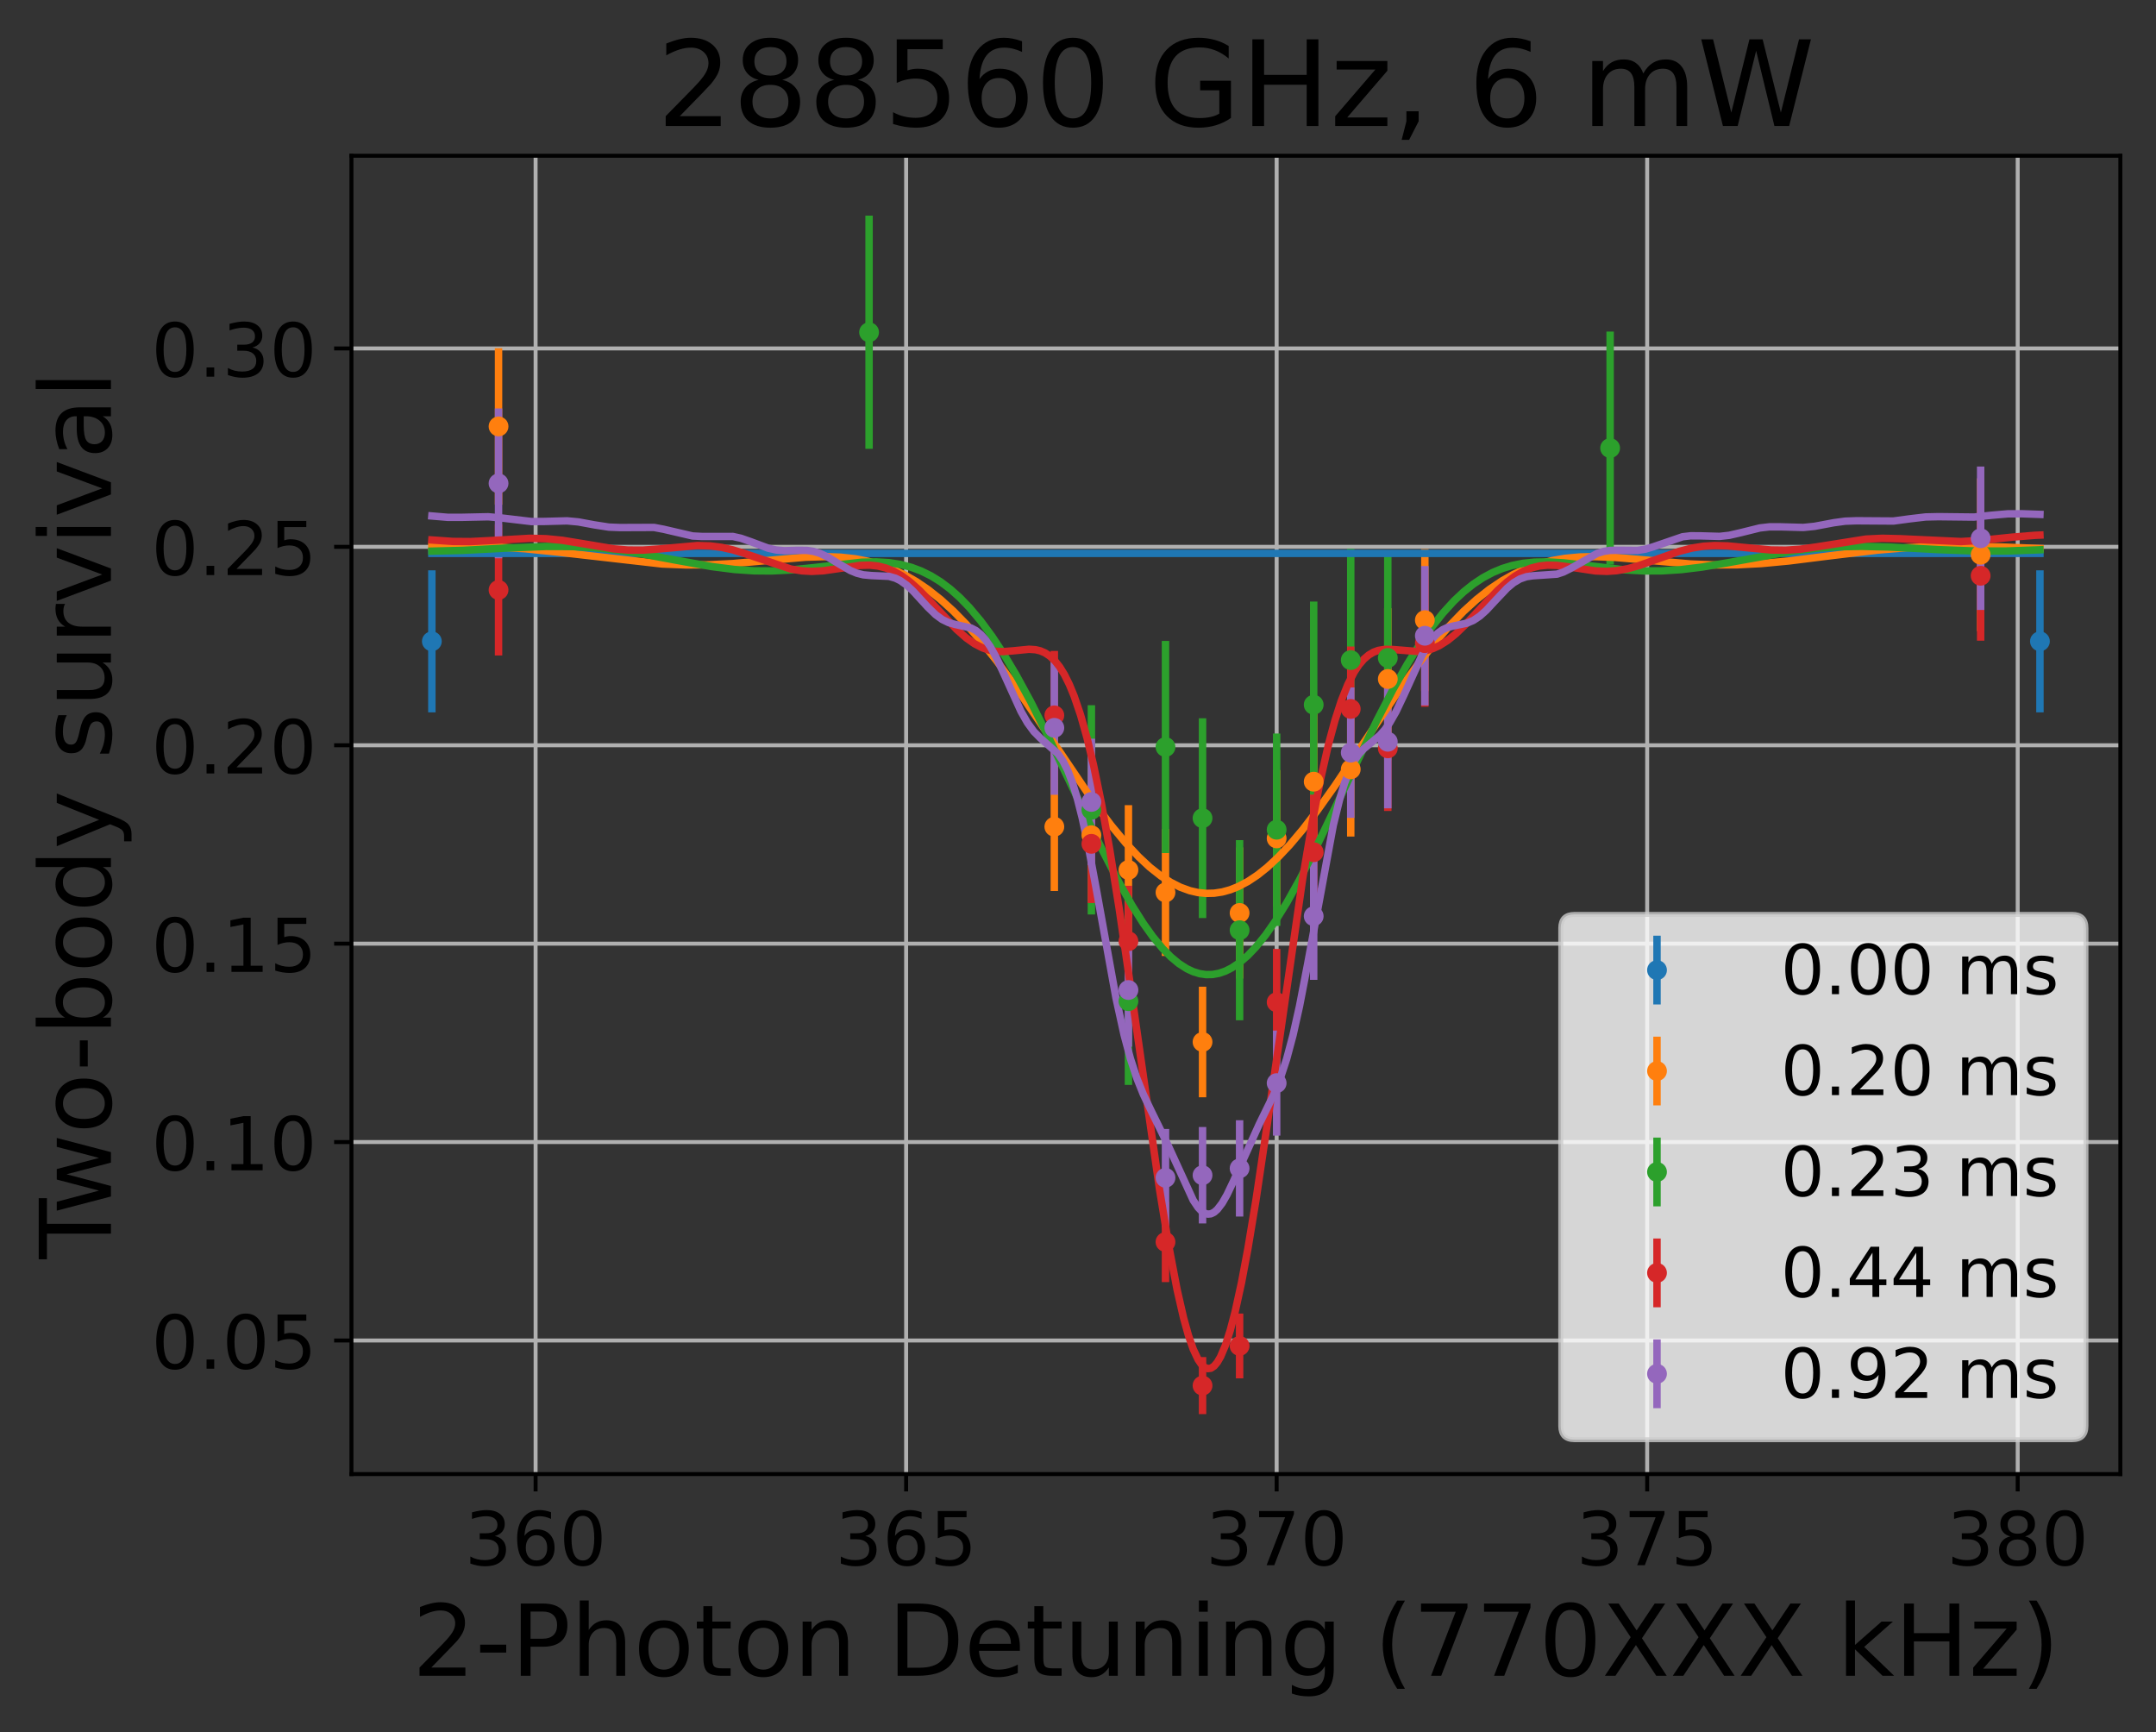 <?xml version="1.0" encoding="utf-8" standalone="no"?>
<!DOCTYPE svg PUBLIC "-//W3C//DTD SVG 1.1//EN"
  "http://www.w3.org/Graphics/SVG/1.1/DTD/svg11.dtd">
<!-- Created with matplotlib (https://matplotlib.org/) -->
<svg height="349.622pt" version="1.1" viewBox="0 0 435.275 349.622" width="435.275pt" xmlns="http://www.w3.org/2000/svg" xmlns:xlink="http://www.w3.org/1999/xlink">
 <rect x="0" y="0" width="435.275" height="349.622" fill="#333333" stroke="none"/>
 <defs>
  <style type="text/css">
*{stroke-linecap:butt;stroke-linejoin:round;}
  </style>
 </defs>
 <g id="figure_1">
  <g id="patch_1">
   <path d="M 0 349.622 
L 435.275 349.622 
L 435.275 0 
L 0 0 
z
" style="fill:none;"/>
  </g>
  <g id="axes_1">
   <g id="patch_2">
    <path d="M 70.955 297.548 
L 428.075 297.548 
L 428.075 31.436 
L 70.955 31.436 
z
" style="fill:none;"/>
   </g>
   <g id="matplotlib.axis_1">
    <g id="xtick_1">
     <g id="line2d_1">
      <path clip-path="url(#p140c2fcd43)" d="M 108.133 297.548 
L 108.133 31.436 
" style="fill:none;stroke:#b0b0b0;stroke-linecap:square;stroke-width:0.8;"/>
     </g>
     <g id="line2d_2">
      <defs>
       <path d="M 0 0 
L 0 3.5 
" id="m005f0a59be" style="stroke:#000000;stroke-width:0.8;"/>
      </defs>
      <g>
       <use style="stroke:#000000;stroke-width:0.8;" x="108.133" xlink:href="#m005f0a59be" y="297.548"/>
      </g>
     </g>
     <g id="text_1">
      <!-- 360 -->
      <defs>
       <path d="M 40.578 39.312 
Q 47.656 37.797 51.625 33 
Q 55.609 28.219 55.609 21.188 
Q 55.609 10.406 48.188 4.484 
Q 40.766 -1.422 27.094 -1.422 
Q 22.516 -1.422 17.656 -0.516 
Q 12.797 0.391 7.625 2.203 
L 7.625 11.719 
Q 11.719 9.328 16.594 8.109 
Q 21.484 6.891 26.812 6.891 
Q 36.078 6.891 40.938 10.547 
Q 45.797 14.203 45.797 21.188 
Q 45.797 27.641 41.281 31.266 
Q 36.766 34.906 28.719 34.906 
L 20.219 34.906 
L 20.219 43.016 
L 29.109 43.016 
Q 36.375 43.016 40.234 45.922 
Q 44.094 48.828 44.094 54.297 
Q 44.094 59.906 40.109 62.906 
Q 36.141 65.922 28.719 65.922 
Q 24.656 65.922 20.016 65.031 
Q 15.375 64.156 9.812 62.312 
L 9.812 71.094 
Q 15.438 72.656 20.344 73.438 
Q 25.25 74.219 29.594 74.219 
Q 40.828 74.219 47.359 69.109 
Q 53.906 64.016 53.906 55.328 
Q 53.906 49.266 50.438 45.094 
Q 46.969 40.922 40.578 39.312 
z
" id="DejaVuSans-51"/>
       <path d="M 33.016 40.375 
Q 26.375 40.375 22.484 35.828 
Q 18.609 31.297 18.609 23.391 
Q 18.609 15.531 22.484 10.953 
Q 26.375 6.391 33.016 6.391 
Q 39.656 6.391 43.531 10.953 
Q 47.406 15.531 47.406 23.391 
Q 47.406 31.297 43.531 35.828 
Q 39.656 40.375 33.016 40.375 
z
M 52.594 71.297 
L 52.594 62.312 
Q 48.875 64.062 45.094 64.984 
Q 41.312 65.922 37.594 65.922 
Q 27.828 65.922 22.672 59.328 
Q 17.531 52.734 16.797 39.406 
Q 19.672 43.656 24.016 45.922 
Q 28.375 48.188 33.594 48.188 
Q 44.578 48.188 50.953 41.516 
Q 57.328 34.859 57.328 23.391 
Q 57.328 12.156 50.688 5.359 
Q 44.047 -1.422 33.016 -1.422 
Q 20.359 -1.422 13.672 8.266 
Q 6.984 17.969 6.984 36.375 
Q 6.984 53.656 15.188 63.938 
Q 23.391 74.219 37.203 74.219 
Q 40.922 74.219 44.703 73.484 
Q 48.484 72.75 52.594 71.297 
z
" id="DejaVuSans-54"/>
       <path d="M 31.781 66.406 
Q 24.172 66.406 20.328 58.906 
Q 16.5 51.422 16.5 36.375 
Q 16.5 21.391 20.328 13.891 
Q 24.172 6.391 31.781 6.391 
Q 39.453 6.391 43.281 13.891 
Q 47.125 21.391 47.125 36.375 
Q 47.125 51.422 43.281 58.906 
Q 39.453 66.406 31.781 66.406 
z
M 31.781 74.219 
Q 44.047 74.219 50.516 64.516 
Q 56.984 54.828 56.984 36.375 
Q 56.984 17.969 50.516 8.266 
Q 44.047 -1.422 31.781 -1.422 
Q 19.531 -1.422 13.062 8.266 
Q 6.594 17.969 6.594 36.375 
Q 6.594 54.828 13.062 64.516 
Q 19.531 74.219 31.781 74.219 
z
" id="DejaVuSans-48"/>
      </defs>
      <g transform="translate(93.817 315.946)scale(0.15 -0.15)">
       <use xlink:href="#DejaVuSans-51"/>
       <use x="63.623" xlink:href="#DejaVuSans-54"/>
       <use x="127.246" xlink:href="#DejaVuSans-48"/>
      </g>
     </g>
    </g>
    <g id="xtick_2">
     <g id="line2d_3">
      <path clip-path="url(#p140c2fcd43)" d="M 182.938 297.548 
L 182.938 31.436 
" style="fill:none;stroke:#b0b0b0;stroke-linecap:square;stroke-width:0.8;"/>
     </g>
     <g id="line2d_4">
      <g>
       <use style="stroke:#000000;stroke-width:0.8;" x="182.938" xlink:href="#m005f0a59be" y="297.548"/>
      </g>
     </g>
     <g id="text_2">
      <!-- 365 -->
      <defs>
       <path d="M 10.797 72.906 
L 49.516 72.906 
L 49.516 64.594 
L 19.828 64.594 
L 19.828 46.734 
Q 21.969 47.469 24.109 47.828 
Q 26.266 48.188 28.422 48.188 
Q 40.625 48.188 47.75 41.5 
Q 54.891 34.812 54.891 23.391 
Q 54.891 11.625 47.562 5.094 
Q 40.234 -1.422 26.906 -1.422 
Q 22.312 -1.422 17.547 -0.641 
Q 12.797 0.141 7.719 1.703 
L 7.719 11.625 
Q 12.109 9.234 16.797 8.062 
Q 21.484 6.891 26.703 6.891 
Q 35.156 6.891 40.078 11.328 
Q 45.016 15.766 45.016 23.391 
Q 45.016 31 40.078 35.438 
Q 35.156 39.891 26.703 39.891 
Q 22.75 39.891 18.812 39.016 
Q 14.891 38.141 10.797 36.281 
z
" id="DejaVuSans-53"/>
      </defs>
      <g transform="translate(168.622 315.946)scale(0.15 -0.15)">
       <use xlink:href="#DejaVuSans-51"/>
       <use x="63.623" xlink:href="#DejaVuSans-54"/>
       <use x="127.246" xlink:href="#DejaVuSans-53"/>
      </g>
     </g>
    </g>
    <g id="xtick_3">
     <g id="line2d_5">
      <path clip-path="url(#p140c2fcd43)" d="M 257.743 297.548 
L 257.743 31.436 
" style="fill:none;stroke:#b0b0b0;stroke-linecap:square;stroke-width:0.8;"/>
     </g>
     <g id="line2d_6">
      <g>
       <use style="stroke:#000000;stroke-width:0.8;" x="257.743" xlink:href="#m005f0a59be" y="297.548"/>
      </g>
     </g>
     <g id="text_3">
      <!-- 370 -->
      <defs>
       <path d="M 8.203 72.906 
L 55.078 72.906 
L 55.078 68.703 
L 28.609 0 
L 18.312 0 
L 43.219 64.594 
L 8.203 64.594 
z
" id="DejaVuSans-55"/>
      </defs>
      <g transform="translate(243.428 315.946)scale(0.15 -0.15)">
       <use xlink:href="#DejaVuSans-51"/>
       <use x="63.623" xlink:href="#DejaVuSans-55"/>
       <use x="127.246" xlink:href="#DejaVuSans-48"/>
      </g>
     </g>
    </g>
    <g id="xtick_4">
     <g id="line2d_7">
      <path clip-path="url(#p140c2fcd43)" d="M 332.548 297.548 
L 332.548 31.436 
" style="fill:none;stroke:#b0b0b0;stroke-linecap:square;stroke-width:0.8;"/>
     </g>
     <g id="line2d_8">
      <g>
       <use style="stroke:#000000;stroke-width:0.8;" x="332.548" xlink:href="#m005f0a59be" y="297.548"/>
      </g>
     </g>
     <g id="text_4">
      <!-- 375 -->
      <g transform="translate(318.233 315.946)scale(0.15 -0.15)">
       <use xlink:href="#DejaVuSans-51"/>
       <use x="63.623" xlink:href="#DejaVuSans-55"/>
       <use x="127.246" xlink:href="#DejaVuSans-53"/>
      </g>
     </g>
    </g>
    <g id="xtick_5">
     <g id="line2d_9">
      <path clip-path="url(#p140c2fcd43)" d="M 407.354 297.548 
L 407.354 31.436 
" style="fill:none;stroke:#b0b0b0;stroke-linecap:square;stroke-width:0.8;"/>
     </g>
     <g id="line2d_10">
      <g>
       <use style="stroke:#000000;stroke-width:0.8;" x="407.354" xlink:href="#m005f0a59be" y="297.548"/>
      </g>
     </g>
     <g id="text_5">
      <!-- 380 -->
      <defs>
       <path d="M 31.781 34.625 
Q 24.75 34.625 20.719 30.859 
Q 16.703 27.094 16.703 20.516 
Q 16.703 13.922 20.719 10.156 
Q 24.75 6.391 31.781 6.391 
Q 38.812 6.391 42.859 10.172 
Q 46.922 13.969 46.922 20.516 
Q 46.922 27.094 42.891 30.859 
Q 38.875 34.625 31.781 34.625 
z
M 21.922 38.812 
Q 15.578 40.375 12.031 44.719 
Q 8.5 49.078 8.5 55.328 
Q 8.5 64.062 14.719 69.141 
Q 20.953 74.219 31.781 74.219 
Q 42.672 74.219 48.875 69.141 
Q 55.078 64.062 55.078 55.328 
Q 55.078 49.078 51.531 44.719 
Q 48 40.375 41.703 38.812 
Q 48.828 37.156 52.797 32.312 
Q 56.781 27.484 56.781 20.516 
Q 56.781 9.906 50.312 4.234 
Q 43.844 -1.422 31.781 -1.422 
Q 19.734 -1.422 13.25 4.234 
Q 6.781 9.906 6.781 20.516 
Q 6.781 27.484 10.781 32.312 
Q 14.797 37.156 21.922 38.812 
z
M 18.312 54.391 
Q 18.312 48.734 21.844 45.562 
Q 25.391 42.391 31.781 42.391 
Q 38.141 42.391 41.719 45.562 
Q 45.312 48.734 45.312 54.391 
Q 45.312 60.062 41.719 63.234 
Q 38.141 66.406 31.781 66.406 
Q 25.391 66.406 21.844 63.234 
Q 18.312 60.062 18.312 54.391 
z
" id="DejaVuSans-56"/>
      </defs>
      <g transform="translate(393.038 315.946)scale(0.15 -0.15)">
       <use xlink:href="#DejaVuSans-51"/>
       <use x="63.623" xlink:href="#DejaVuSans-56"/>
       <use x="127.246" xlink:href="#DejaVuSans-48"/>
      </g>
     </g>
    </g>
    <g id="text_6">
     <!-- 2-Photon Detuning (770XXX kHz) -->
     <defs>
      <path d="M 19.188 8.297 
L 53.609 8.297 
L 53.609 0 
L 7.328 0 
L 7.328 8.297 
Q 12.938 14.109 22.625 23.891 
Q 32.328 33.688 34.812 36.531 
Q 39.547 41.844 41.422 45.531 
Q 43.312 49.219 43.312 52.781 
Q 43.312 58.594 39.234 62.25 
Q 35.156 65.922 28.609 65.922 
Q 23.969 65.922 18.812 64.312 
Q 13.672 62.703 7.812 59.422 
L 7.812 69.391 
Q 13.766 71.781 18.938 73 
Q 24.125 74.219 28.422 74.219 
Q 39.75 74.219 46.484 68.547 
Q 53.219 62.891 53.219 53.422 
Q 53.219 48.922 51.531 44.891 
Q 49.859 40.875 45.406 35.406 
Q 44.188 33.984 37.641 27.219 
Q 31.109 20.453 19.188 8.297 
z
" id="DejaVuSans-50"/>
      <path d="M 4.891 31.391 
L 31.203 31.391 
L 31.203 23.391 
L 4.891 23.391 
z
" id="DejaVuSans-45"/>
      <path d="M 19.672 64.797 
L 19.672 37.406 
L 32.078 37.406 
Q 38.969 37.406 42.719 40.969 
Q 46.484 44.531 46.484 51.125 
Q 46.484 57.672 42.719 61.234 
Q 38.969 64.797 32.078 64.797 
z
M 9.812 72.906 
L 32.078 72.906 
Q 44.344 72.906 50.609 67.359 
Q 56.891 61.812 56.891 51.125 
Q 56.891 40.328 50.609 34.812 
Q 44.344 29.297 32.078 29.297 
L 19.672 29.297 
L 19.672 0 
L 9.812 0 
z
" id="DejaVuSans-80"/>
      <path d="M 54.891 33.016 
L 54.891 0 
L 45.906 0 
L 45.906 32.719 
Q 45.906 40.484 42.875 44.328 
Q 39.844 48.188 33.797 48.188 
Q 26.516 48.188 22.312 43.547 
Q 18.109 38.922 18.109 30.906 
L 18.109 0 
L 9.078 0 
L 9.078 75.984 
L 18.109 75.984 
L 18.109 46.188 
Q 21.344 51.125 25.703 53.562 
Q 30.078 56 35.797 56 
Q 45.219 56 50.047 50.172 
Q 54.891 44.344 54.891 33.016 
z
" id="DejaVuSans-104"/>
      <path d="M 30.609 48.391 
Q 23.391 48.391 19.188 42.75 
Q 14.984 37.109 14.984 27.297 
Q 14.984 17.484 19.156 11.844 
Q 23.344 6.203 30.609 6.203 
Q 37.797 6.203 41.984 11.859 
Q 46.188 17.531 46.188 27.297 
Q 46.188 37.016 41.984 42.703 
Q 37.797 48.391 30.609 48.391 
z
M 30.609 56 
Q 42.328 56 49.016 48.375 
Q 55.719 40.766 55.719 27.297 
Q 55.719 13.875 49.016 6.219 
Q 42.328 -1.422 30.609 -1.422 
Q 18.844 -1.422 12.172 6.219 
Q 5.516 13.875 5.516 27.297 
Q 5.516 40.766 12.172 48.375 
Q 18.844 56 30.609 56 
z
" id="DejaVuSans-111"/>
      <path d="M 18.312 70.219 
L 18.312 54.688 
L 36.812 54.688 
L 36.812 47.703 
L 18.312 47.703 
L 18.312 18.016 
Q 18.312 11.328 20.141 9.422 
Q 21.969 7.516 27.594 7.516 
L 36.812 7.516 
L 36.812 0 
L 27.594 0 
Q 17.188 0 13.234 3.875 
Q 9.281 7.766 9.281 18.016 
L 9.281 47.703 
L 2.688 47.703 
L 2.688 54.688 
L 9.281 54.688 
L 9.281 70.219 
z
" id="DejaVuSans-116"/>
      <path d="M 54.891 33.016 
L 54.891 0 
L 45.906 0 
L 45.906 32.719 
Q 45.906 40.484 42.875 44.328 
Q 39.844 48.188 33.797 48.188 
Q 26.516 48.188 22.312 43.547 
Q 18.109 38.922 18.109 30.906 
L 18.109 0 
L 9.078 0 
L 9.078 54.688 
L 18.109 54.688 
L 18.109 46.188 
Q 21.344 51.125 25.703 53.562 
Q 30.078 56 35.797 56 
Q 45.219 56 50.047 50.172 
Q 54.891 44.344 54.891 33.016 
z
" id="DejaVuSans-110"/>
      <path id="DejaVuSans-32"/>
      <path d="M 19.672 64.797 
L 19.672 8.109 
L 31.594 8.109 
Q 46.688 8.109 53.688 14.938 
Q 60.688 21.781 60.688 36.531 
Q 60.688 51.172 53.688 57.984 
Q 46.688 64.797 31.594 64.797 
z
M 9.812 72.906 
L 30.078 72.906 
Q 51.266 72.906 61.172 64.094 
Q 71.094 55.281 71.094 36.531 
Q 71.094 17.672 61.125 8.828 
Q 51.172 0 30.078 0 
L 9.812 0 
z
" id="DejaVuSans-68"/>
      <path d="M 56.203 29.594 
L 56.203 25.203 
L 14.891 25.203 
Q 15.484 15.922 20.484 11.062 
Q 25.484 6.203 34.422 6.203 
Q 39.594 6.203 44.453 7.469 
Q 49.312 8.734 54.109 11.281 
L 54.109 2.781 
Q 49.266 0.734 44.188 -0.344 
Q 39.109 -1.422 33.891 -1.422 
Q 20.797 -1.422 13.156 6.188 
Q 5.516 13.812 5.516 26.812 
Q 5.516 40.234 12.766 48.109 
Q 20.016 56 32.328 56 
Q 43.359 56 49.781 48.891 
Q 56.203 41.797 56.203 29.594 
z
M 47.219 32.234 
Q 47.125 39.594 43.094 43.984 
Q 39.062 48.391 32.422 48.391 
Q 24.906 48.391 20.391 44.141 
Q 15.875 39.891 15.188 32.172 
z
" id="DejaVuSans-101"/>
      <path d="M 8.5 21.578 
L 8.5 54.688 
L 17.484 54.688 
L 17.484 21.922 
Q 17.484 14.156 20.5 10.266 
Q 23.531 6.391 29.594 6.391 
Q 36.859 6.391 41.078 11.031 
Q 45.312 15.672 45.312 23.688 
L 45.312 54.688 
L 54.297 54.688 
L 54.297 0 
L 45.312 0 
L 45.312 8.406 
Q 42.047 3.422 37.719 1 
Q 33.406 -1.422 27.688 -1.422 
Q 18.266 -1.422 13.375 4.438 
Q 8.5 10.297 8.5 21.578 
z
M 31.109 56 
z
" id="DejaVuSans-117"/>
      <path d="M 9.422 54.688 
L 18.406 54.688 
L 18.406 0 
L 9.422 0 
z
M 9.422 75.984 
L 18.406 75.984 
L 18.406 64.594 
L 9.422 64.594 
z
" id="DejaVuSans-105"/>
      <path d="M 45.406 27.984 
Q 45.406 37.75 41.375 43.109 
Q 37.359 48.484 30.078 48.484 
Q 22.859 48.484 18.828 43.109 
Q 14.797 37.75 14.797 27.984 
Q 14.797 18.266 18.828 12.891 
Q 22.859 7.516 30.078 7.516 
Q 37.359 7.516 41.375 12.891 
Q 45.406 18.266 45.406 27.984 
z
M 54.391 6.781 
Q 54.391 -7.172 48.188 -13.984 
Q 42 -20.797 29.203 -20.797 
Q 24.469 -20.797 20.266 -20.094 
Q 16.062 -19.391 12.109 -17.922 
L 12.109 -9.188 
Q 16.062 -11.328 19.922 -12.344 
Q 23.781 -13.375 27.781 -13.375 
Q 36.625 -13.375 41.016 -8.766 
Q 45.406 -4.156 45.406 5.172 
L 45.406 9.625 
Q 42.625 4.781 38.281 2.391 
Q 33.938 0 27.875 0 
Q 17.828 0 11.672 7.656 
Q 5.516 15.328 5.516 27.984 
Q 5.516 40.672 11.672 48.328 
Q 17.828 56 27.875 56 
Q 33.938 56 38.281 53.609 
Q 42.625 51.219 45.406 46.391 
L 45.406 54.688 
L 54.391 54.688 
z
" id="DejaVuSans-103"/>
      <path d="M 31 75.875 
Q 24.469 64.656 21.281 53.656 
Q 18.109 42.672 18.109 31.391 
Q 18.109 20.125 21.312 9.062 
Q 24.516 -2 31 -13.188 
L 23.188 -13.188 
Q 15.875 -1.703 12.234 9.375 
Q 8.594 20.453 8.594 31.391 
Q 8.594 42.281 12.203 53.312 
Q 15.828 64.359 23.188 75.875 
z
" id="DejaVuSans-40"/>
      <path d="M 6.297 72.906 
L 16.891 72.906 
L 35.016 45.797 
L 53.219 72.906 
L 63.812 72.906 
L 40.375 37.891 
L 65.375 0 
L 54.781 0 
L 34.281 31 
L 13.625 0 
L 2.984 0 
L 29 38.922 
z
" id="DejaVuSans-88"/>
      <path d="M 9.078 75.984 
L 18.109 75.984 
L 18.109 31.109 
L 44.922 54.688 
L 56.391 54.688 
L 27.391 29.109 
L 57.625 0 
L 45.906 0 
L 18.109 26.703 
L 18.109 0 
L 9.078 0 
z
" id="DejaVuSans-107"/>
      <path d="M 9.812 72.906 
L 19.672 72.906 
L 19.672 43.016 
L 55.516 43.016 
L 55.516 72.906 
L 65.375 72.906 
L 65.375 0 
L 55.516 0 
L 55.516 34.719 
L 19.672 34.719 
L 19.672 0 
L 9.812 0 
z
" id="DejaVuSans-72"/>
      <path d="M 5.516 54.688 
L 48.188 54.688 
L 48.188 46.484 
L 14.406 7.172 
L 48.188 7.172 
L 48.188 0 
L 4.297 0 
L 4.297 8.203 
L 38.094 47.516 
L 5.516 47.516 
z
" id="DejaVuSans-122"/>
      <path d="M 8.016 75.875 
L 15.828 75.875 
Q 23.141 64.359 26.781 53.312 
Q 30.422 42.281 30.422 31.391 
Q 30.422 20.453 26.781 9.375 
Q 23.141 -1.703 15.828 -13.188 
L 8.016 -13.188 
Q 14.5 -2 17.703 9.062 
Q 20.906 20.125 20.906 31.391 
Q 20.906 42.672 17.703 53.656 
Q 14.5 64.656 8.016 75.875 
z
" id="DejaVuSans-41"/>
     </defs>
     <g transform="translate(83.235 338.262)scale(0.2 -0.2)">
      <use xlink:href="#DejaVuSans-50"/>
      <use x="63.623" xlink:href="#DejaVuSans-45"/>
      <use x="99.707" xlink:href="#DejaVuSans-80"/>
      <use x="160.01" xlink:href="#DejaVuSans-104"/>
      <use x="223.389" xlink:href="#DejaVuSans-111"/>
      <use x="284.57" xlink:href="#DejaVuSans-116"/>
      <use x="323.779" xlink:href="#DejaVuSans-111"/>
      <use x="384.961" xlink:href="#DejaVuSans-110"/>
      <use x="448.34" xlink:href="#DejaVuSans-32"/>
      <use x="480.127" xlink:href="#DejaVuSans-68"/>
      <use x="557.129" xlink:href="#DejaVuSans-101"/>
      <use x="618.652" xlink:href="#DejaVuSans-116"/>
      <use x="657.861" xlink:href="#DejaVuSans-117"/>
      <use x="721.24" xlink:href="#DejaVuSans-110"/>
      <use x="784.619" xlink:href="#DejaVuSans-105"/>
      <use x="812.402" xlink:href="#DejaVuSans-110"/>
      <use x="875.781" xlink:href="#DejaVuSans-103"/>
      <use x="939.258" xlink:href="#DejaVuSans-32"/>
      <use x="971.045" xlink:href="#DejaVuSans-40"/>
      <use x="1010.059" xlink:href="#DejaVuSans-55"/>
      <use x="1073.682" xlink:href="#DejaVuSans-55"/>
      <use x="1137.305" xlink:href="#DejaVuSans-48"/>
      <use x="1200.928" xlink:href="#DejaVuSans-88"/>
      <use x="1269.434" xlink:href="#DejaVuSans-88"/>
      <use x="1337.939" xlink:href="#DejaVuSans-88"/>
      <use x="1406.445" xlink:href="#DejaVuSans-32"/>
      <use x="1438.232" xlink:href="#DejaVuSans-107"/>
      <use x="1496.143" xlink:href="#DejaVuSans-72"/>
      <use x="1571.338" xlink:href="#DejaVuSans-122"/>
      <use x="1623.828" xlink:href="#DejaVuSans-41"/>
     </g>
    </g>
   </g>
   <g id="matplotlib.axis_2">
    <g id="ytick_1">
     <g id="line2d_11">
      <path clip-path="url(#p140c2fcd43)" d="M 70.955 270.579 
L 428.075 270.579 
" style="fill:none;stroke:#b0b0b0;stroke-linecap:square;stroke-width:0.8;"/>
     </g>
     <g id="line2d_12">
      <defs>
       <path d="M 0 0 
L -3.5 0 
" id="mc3ce260a5b" style="stroke:#000000;stroke-width:0.8;"/>
      </defs>
      <g>
       <use style="stroke:#000000;stroke-width:0.8;" x="70.955" xlink:href="#mc3ce260a5b" y="270.579"/>
      </g>
     </g>
     <g id="text_7">
      <!-- 0.05 -->
      <defs>
       <path d="M 10.688 12.406 
L 21 12.406 
L 21 0 
L 10.688 0 
z
" id="DejaVuSans-46"/>
      </defs>
      <g transform="translate(30.556 276.278)scale(0.15 -0.15)">
       <use xlink:href="#DejaVuSans-48"/>
       <use x="63.623" xlink:href="#DejaVuSans-46"/>
       <use x="95.41" xlink:href="#DejaVuSans-48"/>
       <use x="159.033" xlink:href="#DejaVuSans-53"/>
      </g>
     </g>
    </g>
    <g id="ytick_2">
     <g id="line2d_13">
      <path clip-path="url(#p140c2fcd43)" d="M 70.955 230.53 
L 428.075 230.53 
" style="fill:none;stroke:#b0b0b0;stroke-linecap:square;stroke-width:0.8;"/>
     </g>
     <g id="line2d_14">
      <g>
       <use style="stroke:#000000;stroke-width:0.8;" x="70.955" xlink:href="#mc3ce260a5b" y="230.53"/>
      </g>
     </g>
     <g id="text_8">
      <!-- 0.10 -->
      <defs>
       <path d="M 12.406 8.297 
L 28.516 8.297 
L 28.516 63.922 
L 10.984 60.406 
L 10.984 69.391 
L 28.422 72.906 
L 38.281 72.906 
L 38.281 8.297 
L 54.391 8.297 
L 54.391 0 
L 12.406 0 
z
" id="DejaVuSans-49"/>
      </defs>
      <g transform="translate(30.556 236.229)scale(0.15 -0.15)">
       <use xlink:href="#DejaVuSans-48"/>
       <use x="63.623" xlink:href="#DejaVuSans-46"/>
       <use x="95.41" xlink:href="#DejaVuSans-49"/>
       <use x="159.033" xlink:href="#DejaVuSans-48"/>
      </g>
     </g>
    </g>
    <g id="ytick_3">
     <g id="line2d_15">
      <path clip-path="url(#p140c2fcd43)" d="M 70.955 190.481 
L 428.075 190.481 
" style="fill:none;stroke:#b0b0b0;stroke-linecap:square;stroke-width:0.8;"/>
     </g>
     <g id="line2d_16">
      <g>
       <use style="stroke:#000000;stroke-width:0.8;" x="70.955" xlink:href="#mc3ce260a5b" y="190.481"/>
      </g>
     </g>
     <g id="text_9">
      <!-- 0.15 -->
      <g transform="translate(30.556 196.179)scale(0.15 -0.15)">
       <use xlink:href="#DejaVuSans-48"/>
       <use x="63.623" xlink:href="#DejaVuSans-46"/>
       <use x="95.41" xlink:href="#DejaVuSans-49"/>
       <use x="159.033" xlink:href="#DejaVuSans-53"/>
      </g>
     </g>
    </g>
    <g id="ytick_4">
     <g id="line2d_17">
      <path clip-path="url(#p140c2fcd43)" d="M 70.955 150.432 
L 428.075 150.432 
" style="fill:none;stroke:#b0b0b0;stroke-linecap:square;stroke-width:0.8;"/>
     </g>
     <g id="line2d_18">
      <g>
       <use style="stroke:#000000;stroke-width:0.8;" x="70.955" xlink:href="#mc3ce260a5b" y="150.432"/>
      </g>
     </g>
     <g id="text_10">
      <!-- 0.20 -->
      <g transform="translate(30.556 156.13)scale(0.15 -0.15)">
       <use xlink:href="#DejaVuSans-48"/>
       <use x="63.623" xlink:href="#DejaVuSans-46"/>
       <use x="95.41" xlink:href="#DejaVuSans-50"/>
       <use x="159.033" xlink:href="#DejaVuSans-48"/>
      </g>
     </g>
    </g>
    <g id="ytick_5">
     <g id="line2d_19">
      <path clip-path="url(#p140c2fcd43)" d="M 70.955 110.382 
L 428.075 110.382 
" style="fill:none;stroke:#b0b0b0;stroke-linecap:square;stroke-width:0.8;"/>
     </g>
     <g id="line2d_20">
      <g>
       <use style="stroke:#000000;stroke-width:0.8;" x="70.955" xlink:href="#mc3ce260a5b" y="110.382"/>
      </g>
     </g>
     <g id="text_11">
      <!-- 0.25 -->
      <g transform="translate(30.556 116.081)scale(0.15 -0.15)">
       <use xlink:href="#DejaVuSans-48"/>
       <use x="63.623" xlink:href="#DejaVuSans-46"/>
       <use x="95.41" xlink:href="#DejaVuSans-50"/>
       <use x="159.033" xlink:href="#DejaVuSans-53"/>
      </g>
     </g>
    </g>
    <g id="ytick_6">
     <g id="line2d_21">
      <path clip-path="url(#p140c2fcd43)" d="M 70.955 70.333 
L 428.075 70.333 
" style="fill:none;stroke:#b0b0b0;stroke-linecap:square;stroke-width:0.8;"/>
     </g>
     <g id="line2d_22">
      <g>
       <use style="stroke:#000000;stroke-width:0.8;" x="70.955" xlink:href="#mc3ce260a5b" y="70.333"/>
      </g>
     </g>
     <g id="text_12">
      <!-- 0.30 -->
      <g transform="translate(30.556 76.032)scale(0.15 -0.15)">
       <use xlink:href="#DejaVuSans-48"/>
       <use x="63.623" xlink:href="#DejaVuSans-46"/>
       <use x="95.41" xlink:href="#DejaVuSans-51"/>
       <use x="159.033" xlink:href="#DejaVuSans-48"/>
      </g>
     </g>
    </g>
    <g id="text_13">
     <!-- Two-body survival -->
     <defs>
      <path d="M -0.297 72.906 
L 61.375 72.906 
L 61.375 64.594 
L 35.5 64.594 
L 35.5 0 
L 25.594 0 
L 25.594 64.594 
L -0.297 64.594 
z
" id="DejaVuSans-84"/>
      <path d="M 4.203 54.688 
L 13.188 54.688 
L 24.422 12.016 
L 35.594 54.688 
L 46.188 54.688 
L 57.422 12.016 
L 68.609 54.688 
L 77.594 54.688 
L 63.281 0 
L 52.688 0 
L 40.922 44.828 
L 29.109 0 
L 18.5 0 
z
" id="DejaVuSans-119"/>
      <path d="M 48.688 27.297 
Q 48.688 37.203 44.609 42.844 
Q 40.531 48.484 33.406 48.484 
Q 26.266 48.484 22.188 42.844 
Q 18.109 37.203 18.109 27.297 
Q 18.109 17.391 22.188 11.75 
Q 26.266 6.109 33.406 6.109 
Q 40.531 6.109 44.609 11.75 
Q 48.688 17.391 48.688 27.297 
z
M 18.109 46.391 
Q 20.953 51.266 25.266 53.625 
Q 29.594 56 35.594 56 
Q 45.562 56 51.781 48.094 
Q 58.016 40.188 58.016 27.297 
Q 58.016 14.406 51.781 6.484 
Q 45.562 -1.422 35.594 -1.422 
Q 29.594 -1.422 25.266 0.953 
Q 20.953 3.328 18.109 8.203 
L 18.109 0 
L 9.078 0 
L 9.078 75.984 
L 18.109 75.984 
z
" id="DejaVuSans-98"/>
      <path d="M 45.406 46.391 
L 45.406 75.984 
L 54.391 75.984 
L 54.391 0 
L 45.406 0 
L 45.406 8.203 
Q 42.578 3.328 38.25 0.953 
Q 33.938 -1.422 27.875 -1.422 
Q 17.969 -1.422 11.734 6.484 
Q 5.516 14.406 5.516 27.297 
Q 5.516 40.188 11.734 48.094 
Q 17.969 56 27.875 56 
Q 33.938 56 38.25 53.625 
Q 42.578 51.266 45.406 46.391 
z
M 14.797 27.297 
Q 14.797 17.391 18.875 11.75 
Q 22.953 6.109 30.078 6.109 
Q 37.203 6.109 41.297 11.75 
Q 45.406 17.391 45.406 27.297 
Q 45.406 37.203 41.297 42.844 
Q 37.203 48.484 30.078 48.484 
Q 22.953 48.484 18.875 42.844 
Q 14.797 37.203 14.797 27.297 
z
" id="DejaVuSans-100"/>
      <path d="M 32.172 -5.078 
Q 28.375 -14.844 24.75 -17.812 
Q 21.141 -20.797 15.094 -20.797 
L 7.906 -20.797 
L 7.906 -13.281 
L 13.188 -13.281 
Q 16.891 -13.281 18.938 -11.516 
Q 21 -9.766 23.484 -3.219 
L 25.094 0.875 
L 2.984 54.688 
L 12.5 54.688 
L 29.594 11.922 
L 46.688 54.688 
L 56.203 54.688 
z
" id="DejaVuSans-121"/>
      <path d="M 44.281 53.078 
L 44.281 44.578 
Q 40.484 46.531 36.375 47.5 
Q 32.281 48.484 27.875 48.484 
Q 21.188 48.484 17.844 46.438 
Q 14.5 44.391 14.5 40.281 
Q 14.5 37.156 16.891 35.375 
Q 19.281 33.594 26.516 31.984 
L 29.594 31.297 
Q 39.156 29.25 43.188 25.516 
Q 47.219 21.781 47.219 15.094 
Q 47.219 7.469 41.188 3.016 
Q 35.156 -1.422 24.609 -1.422 
Q 20.219 -1.422 15.453 -0.562 
Q 10.688 0.297 5.422 2 
L 5.422 11.281 
Q 10.406 8.688 15.234 7.391 
Q 20.062 6.109 24.812 6.109 
Q 31.156 6.109 34.562 8.281 
Q 37.984 10.453 37.984 14.406 
Q 37.984 18.062 35.516 20.016 
Q 33.062 21.969 24.703 23.781 
L 21.578 24.516 
Q 13.234 26.266 9.516 29.906 
Q 5.812 33.547 5.812 39.891 
Q 5.812 47.609 11.281 51.797 
Q 16.75 56 26.812 56 
Q 31.781 56 36.172 55.266 
Q 40.578 54.547 44.281 53.078 
z
" id="DejaVuSans-115"/>
      <path d="M 41.109 46.297 
Q 39.594 47.172 37.812 47.578 
Q 36.031 48 33.891 48 
Q 26.266 48 22.188 43.047 
Q 18.109 38.094 18.109 28.812 
L 18.109 0 
L 9.078 0 
L 9.078 54.688 
L 18.109 54.688 
L 18.109 46.188 
Q 20.953 51.172 25.484 53.578 
Q 30.031 56 36.531 56 
Q 37.453 56 38.578 55.875 
Q 39.703 55.766 41.062 55.516 
z
" id="DejaVuSans-114"/>
      <path d="M 2.984 54.688 
L 12.5 54.688 
L 29.594 8.797 
L 46.688 54.688 
L 56.203 54.688 
L 35.688 0 
L 23.484 0 
z
" id="DejaVuSans-118"/>
      <path d="M 34.281 27.484 
Q 23.391 27.484 19.188 25 
Q 14.984 22.516 14.984 16.5 
Q 14.984 11.719 18.141 8.906 
Q 21.297 6.109 26.703 6.109 
Q 34.188 6.109 38.703 11.406 
Q 43.219 16.703 43.219 25.484 
L 43.219 27.484 
z
M 52.203 31.203 
L 52.203 0 
L 43.219 0 
L 43.219 8.297 
Q 40.141 3.328 35.547 0.953 
Q 30.953 -1.422 24.312 -1.422 
Q 15.922 -1.422 10.953 3.297 
Q 6 8.016 6 15.922 
Q 6 25.141 12.172 29.828 
Q 18.359 34.516 30.609 34.516 
L 43.219 34.516 
L 43.219 35.406 
Q 43.219 41.609 39.141 45 
Q 35.062 48.391 27.688 48.391 
Q 23 48.391 18.547 47.266 
Q 14.109 46.141 10.016 43.891 
L 10.016 52.203 
Q 14.938 54.109 19.578 55.047 
Q 24.219 56 28.609 56 
Q 40.484 56 46.344 49.844 
Q 52.203 43.703 52.203 31.203 
z
" id="DejaVuSans-97"/>
      <path d="M 9.422 75.984 
L 18.406 75.984 
L 18.406 0 
L 9.422 0 
z
" id="DejaVuSans-108"/>
     </defs>
     <g transform="translate(22.397 254.134)rotate(-90)scale(0.2 -0.2)">
      <use xlink:href="#DejaVuSans-84"/>
      <use x="44.584" xlink:href="#DejaVuSans-119"/>
      <use x="126.371" xlink:href="#DejaVuSans-111"/>
      <use x="189.428" xlink:href="#DejaVuSans-45"/>
      <use x="225.512" xlink:href="#DejaVuSans-98"/>
      <use x="288.988" xlink:href="#DejaVuSans-111"/>
      <use x="350.17" xlink:href="#DejaVuSans-100"/>
      <use x="413.646" xlink:href="#DejaVuSans-121"/>
      <use x="472.826" xlink:href="#DejaVuSans-32"/>
      <use x="504.613" xlink:href="#DejaVuSans-115"/>
      <use x="556.713" xlink:href="#DejaVuSans-117"/>
      <use x="620.092" xlink:href="#DejaVuSans-114"/>
      <use x="661.205" xlink:href="#DejaVuSans-118"/>
      <use x="720.385" xlink:href="#DejaVuSans-105"/>
      <use x="748.168" xlink:href="#DejaVuSans-118"/>
      <use x="807.348" xlink:href="#DejaVuSans-97"/>
      <use x="868.627" xlink:href="#DejaVuSans-108"/>
     </g>
    </g>
   </g>
   <g id="LineCollection_1">
    <path clip-path="url(#p140c2fcd43)" d="M 87.187 143.789 
L 87.187 115.118 
" style="fill:none;stroke:#1f77b4;stroke-width:1.5;"/>
    <path clip-path="url(#p140c2fcd43)" d="M 411.842 143.789 
L 411.842 115.118 
" style="fill:none;stroke:#1f77b4;stroke-width:1.5;"/>
   </g>
   <g id="LineCollection_2">
    <path clip-path="url(#p140c2fcd43)" d="M 100.652 101.864 
L 100.652 70.286 
" style="fill:none;stroke:#ff7f0e;stroke-width:1.5;"/>
    <path clip-path="url(#p140c2fcd43)" d="M 212.86 179.861 
L 212.86 153.9 
" style="fill:none;stroke:#ff7f0e;stroke-width:1.5;"/>
    <path clip-path="url(#p140c2fcd43)" d="M 220.341 182.052 
L 220.341 155.135 
" style="fill:none;stroke:#ff7f0e;stroke-width:1.5;"/>
    <path clip-path="url(#p140c2fcd43)" d="M 227.821 188.683 
L 227.821 162.528 
" style="fill:none;stroke:#ff7f0e;stroke-width:1.5;"/>
    <path clip-path="url(#p140c2fcd43)" d="M 235.302 192.974 
L 235.302 167.322 
" style="fill:none;stroke:#ff7f0e;stroke-width:1.5;"/>
    <path clip-path="url(#p140c2fcd43)" d="M 242.782 221.487 
L 242.782 199.167 
" style="fill:none;stroke:#ff7f0e;stroke-width:1.5;"/>
    <path clip-path="url(#p140c2fcd43)" d="M 250.263 197.532 
L 250.263 171.043 
" style="fill:none;stroke:#ff7f0e;stroke-width:1.5;"/>
    <path clip-path="url(#p140c2fcd43)" d="M 257.743 183.016 
L 257.743 155.444 
" style="fill:none;stroke:#ff7f0e;stroke-width:1.5;"/>
    <path clip-path="url(#p140c2fcd43)" d="M 265.224 171.997 
L 265.224 143.578 
" style="fill:none;stroke:#ff7f0e;stroke-width:1.5;"/>
    <path clip-path="url(#p140c2fcd43)" d="M 272.704 168.861 
L 272.704 141.72 
" style="fill:none;stroke:#ff7f0e;stroke-width:1.5;"/>
    <path clip-path="url(#p140c2fcd43)" d="M 280.185 151.344 
L 280.185 122.769 
" style="fill:none;stroke:#ff7f0e;stroke-width:1.5;"/>
    <path clip-path="url(#p140c2fcd43)" d="M 287.665 139.512 
L 287.665 110.839 
" style="fill:none;stroke:#ff7f0e;stroke-width:1.5;"/>
    <path clip-path="url(#p140c2fcd43)" d="M 399.873 127.411 
L 399.873 96.545 
" style="fill:none;stroke:#ff7f0e;stroke-width:1.5;"/>
   </g>
   <g id="LineCollection_3">
    <path clip-path="url(#p140c2fcd43)" d="M 175.458 90.596 
L 175.458 43.532 
" style="fill:none;stroke:#2ca02c;stroke-width:1.5;"/>
    <path clip-path="url(#p140c2fcd43)" d="M 220.341 184.592 
L 220.341 142.349 
" style="fill:none;stroke:#2ca02c;stroke-width:1.5;"/>
    <path clip-path="url(#p140c2fcd43)" d="M 227.821 218.997 
L 227.821 185.198 
" style="fill:none;stroke:#2ca02c;stroke-width:1.5;"/>
    <path clip-path="url(#p140c2fcd43)" d="M 235.302 172.2 
L 235.302 129.381 
" style="fill:none;stroke:#2ca02c;stroke-width:1.5;"/>
    <path clip-path="url(#p140c2fcd43)" d="M 242.782 185.308 
L 242.782 144.993 
" style="fill:none;stroke:#2ca02c;stroke-width:1.5;"/>
    <path clip-path="url(#p140c2fcd43)" d="M 250.263 205.953 
L 250.263 169.583 
" style="fill:none;stroke:#2ca02c;stroke-width:1.5;"/>
    <path clip-path="url(#p140c2fcd43)" d="M 257.743 186.9 
L 257.743 148.061 
" style="fill:none;stroke:#2ca02c;stroke-width:1.5;"/>
    <path clip-path="url(#p140c2fcd43)" d="M 265.224 163.087 
L 265.224 121.429 
" style="fill:none;stroke:#2ca02c;stroke-width:1.5;"/>
    <path clip-path="url(#p140c2fcd43)" d="M 272.704 155.693 
L 272.704 110.79 
" style="fill:none;stroke:#2ca02c;stroke-width:1.5;"/>
    <path clip-path="url(#p140c2fcd43)" d="M 280.185 153.47 
L 280.185 112.137 
" style="fill:none;stroke:#2ca02c;stroke-width:1.5;"/>
    <path clip-path="url(#p140c2fcd43)" d="M 325.068 113.96 
L 325.068 66.929 
" style="fill:none;stroke:#2ca02c;stroke-width:1.5;"/>
   </g>
   <g id="LineCollection_4">
    <path clip-path="url(#p140c2fcd43)" d="M 100.652 132.314 
L 100.652 105.863 
" style="fill:none;stroke:#d62728;stroke-width:1.5;"/>
    <path clip-path="url(#p140c2fcd43)" d="M 212.86 157.397 
L 212.86 131.4 
" style="fill:none;stroke:#d62728;stroke-width:1.5;"/>
    <path clip-path="url(#p140c2fcd43)" d="M 220.341 182.286 
L 220.341 158.379 
" style="fill:none;stroke:#d62728;stroke-width:1.5;"/>
    <path clip-path="url(#p140c2fcd43)" d="M 227.821 201.185 
L 227.821 178.796 
" style="fill:none;stroke:#d62728;stroke-width:1.5;"/>
    <path clip-path="url(#p140c2fcd43)" d="M 235.302 258.798 
L 235.302 242.607 
" style="fill:none;stroke:#d62728;stroke-width:1.5;"/>
    <path clip-path="url(#p140c2fcd43)" d="M 242.782 285.452 
L 242.782 273.93 
" style="fill:none;stroke:#d62728;stroke-width:1.5;"/>
    <path clip-path="url(#p140c2fcd43)" d="M 250.263 278.225 
L 250.263 265.141 
" style="fill:none;stroke:#d62728;stroke-width:1.5;"/>
    <path clip-path="url(#p140c2fcd43)" d="M 257.743 213.063 
L 257.743 191.544 
" style="fill:none;stroke:#d62728;stroke-width:1.5;"/>
    <path clip-path="url(#p140c2fcd43)" d="M 265.224 183.641 
L 265.224 160.397 
" style="fill:none;stroke:#d62728;stroke-width:1.5;"/>
    <path clip-path="url(#p140c2fcd43)" d="M 272.704 155.715 
L 272.704 130.498 
" style="fill:none;stroke:#d62728;stroke-width:1.5;"/>
    <path clip-path="url(#p140c2fcd43)" d="M 280.185 163.698 
L 280.185 138.417 
" style="fill:none;stroke:#d62728;stroke-width:1.5;"/>
    <path clip-path="url(#p140c2fcd43)" d="M 287.665 142.655 
L 287.665 116.981 
" style="fill:none;stroke:#d62728;stroke-width:1.5;"/>
    <path clip-path="url(#p140c2fcd43)" d="M 399.873 129.328 
L 399.873 103.113 
" style="fill:none;stroke:#d62728;stroke-width:1.5;"/>
   </g>
   <g id="LineCollection_5">
    <path clip-path="url(#p140c2fcd43)" d="M 100.652 112.698 
L 100.652 82.441 
" style="fill:none;stroke:#9467bd;stroke-width:1.5;"/>
    <path clip-path="url(#p140c2fcd43)" d="M 212.86 160.441 
L 212.86 133.396 
" style="fill:none;stroke:#9467bd;stroke-width:1.5;"/>
    <path clip-path="url(#p140c2fcd43)" d="M 220.341 174.637 
L 220.341 149.112 
" style="fill:none;stroke:#9467bd;stroke-width:1.5;"/>
    <path clip-path="url(#p140c2fcd43)" d="M 227.821 211.291 
L 227.821 188.388 
" style="fill:none;stroke:#9467bd;stroke-width:1.5;"/>
    <path clip-path="url(#p140c2fcd43)" d="M 235.302 247.603 
L 235.302 227.886 
" style="fill:none;stroke:#9467bd;stroke-width:1.5;"/>
    <path clip-path="url(#p140c2fcd43)" d="M 242.782 246.959 
L 242.782 227.498 
" style="fill:none;stroke:#9467bd;stroke-width:1.5;"/>
    <path clip-path="url(#p140c2fcd43)" d="M 250.263 245.561 
L 250.263 226.123 
" style="fill:none;stroke:#9467bd;stroke-width:1.5;"/>
    <path clip-path="url(#p140c2fcd43)" d="M 257.743 229.233 
L 257.743 208.032 
" style="fill:none;stroke:#9467bd;stroke-width:1.5;"/>
    <path clip-path="url(#p140c2fcd43)" d="M 265.224 197.789 
L 265.224 172.086 
" style="fill:none;stroke:#9467bd;stroke-width:1.5;"/>
    <path clip-path="url(#p140c2fcd43)" d="M 272.704 165.09 
L 272.704 138.77 
" style="fill:none;stroke:#9467bd;stroke-width:1.5;"/>
    <path clip-path="url(#p140c2fcd43)" d="M 280.185 163.164 
L 280.185 136.294 
" style="fill:none;stroke:#9467bd;stroke-width:1.5;"/>
    <path clip-path="url(#p140c2fcd43)" d="M 287.665 142.404 
L 287.665 114.257 
" style="fill:none;stroke:#9467bd;stroke-width:1.5;"/>
    <path clip-path="url(#p140c2fcd43)" d="M 399.873 123.123 
L 399.873 94.171 
" style="fill:none;stroke:#9467bd;stroke-width:1.5;"/>
   </g>
   <g id="line2d_23">
    <path clip-path="url(#p140c2fcd43)" d="M 87.187 111.706 
L 411.842 111.706 
" style="fill:none;stroke:#1f77b4;stroke-linecap:square;stroke-width:1.5;"/>
   </g>
   <g id="line2d_24">
    <path clip-path="url(#p140c2fcd43)" d="M 87.187 110.313 
L 94.337 110.237 
L 100.187 110.391 
L 106.036 110.771 
L 112.536 111.436 
L 133.659 113.842 
L 138.534 114.037 
L 143.084 114.007 
L 147.959 113.759 
L 154.458 113.183 
L 162.583 112.478 
L 166.482 112.359 
L 169.732 112.472 
L 172.657 112.794 
L 175.257 113.293 
L 177.857 114.021 
L 180.457 115.005 
L 182.731 116.093 
L 185.006 117.405 
L 187.281 118.949 
L 189.881 121.002 
L 192.481 123.363 
L 195.081 126.024 
L 198.005 129.358 
L 201.255 133.443 
L 204.83 138.327 
L 209.38 144.964 
L 221.079 162.278 
L 224.329 166.608 
L 227.254 170.142 
L 229.853 172.928 
L 232.128 175.049 
L 234.403 176.844 
L 236.353 178.104 
L 238.303 179.093 
L 240.253 179.8 
L 241.878 180.169 
L 243.503 180.334 
L 245.127 180.294 
L 246.752 180.05 
L 248.377 179.603 
L 250.002 178.957 
L 251.952 177.925 
L 253.902 176.624 
L 255.852 175.067 
L 258.127 172.949 
L 260.402 170.533 
L 263.001 167.453 
L 265.926 163.643 
L 269.501 158.612 
L 275.026 150.379 
L 282.5 139.281 
L 286.4 133.899 
L 289.65 129.774 
L 292.574 126.4 
L 295.499 123.383 
L 298.099 121.02 
L 300.699 118.964 
L 303.299 117.216 
L 305.574 115.935 
L 308.173 114.742 
L 310.773 113.822 
L 313.373 113.152 
L 315.973 112.705 
L 318.898 112.432 
L 322.148 112.362 
L 326.047 112.516 
L 331.572 112.988 
L 341.321 113.844 
L 346.196 114.037 
L 350.746 114.008 
L 355.621 113.754 
L 361.145 113.235 
L 369.595 112.176 
L 379.019 111.045 
L 385.194 110.533 
L 391.043 110.279 
L 397.218 110.244 
L 404.692 110.437 
L 411.842 110.723 
L 411.842 110.723 
" style="fill:none;stroke:#ff7f0e;stroke-linecap:square;stroke-width:1.5;"/>
   </g>
   <g id="line2d_25">
    <path clip-path="url(#p140c2fcd43)" d="M 87.187 111.251 
L 93.362 111.099 
L 102.786 110.605 
L 110.261 110.302 
L 115.461 110.321 
L 120.01 110.562 
L 124.56 111.032 
L 129.435 111.765 
L 136.584 113.097 
L 143.734 114.374 
L 148.284 114.952 
L 152.183 115.218 
L 155.758 115.247 
L 159.658 115.051 
L 164.208 114.585 
L 173.957 113.489 
L 176.882 113.419 
L 179.482 113.575 
L 181.756 113.93 
L 184.031 114.528 
L 185.981 115.263 
L 187.931 116.224 
L 189.881 117.43 
L 191.831 118.897 
L 193.781 120.635 
L 195.731 122.651 
L 198.005 125.359 
L 200.28 128.445 
L 202.555 131.895 
L 205.155 136.254 
L 208.08 141.625 
L 211.655 148.726 
L 216.854 159.662 
L 222.704 171.89 
L 225.954 178.191 
L 228.554 182.787 
L 230.828 186.392 
L 232.778 189.12 
L 234.728 191.476 
L 236.353 193.13 
L 237.978 194.488 
L 239.603 195.535 
L 240.903 196.143 
L 242.203 196.541 
L 243.503 196.729 
L 244.802 196.704 
L 246.102 196.467 
L 247.402 196.019 
L 248.702 195.363 
L 250.327 194.257 
L 251.952 192.843 
L 253.577 191.134 
L 255.527 188.718 
L 257.477 185.935 
L 259.752 182.274 
L 262.351 177.625 
L 265.276 171.932 
L 269.501 163.161 
L 277.95 145.478 
L 281.2 139.22 
L 284.125 134.057 
L 286.725 129.912 
L 289 126.664 
L 291.275 123.79 
L 293.549 121.297 
L 295.499 119.464 
L 297.449 117.905 
L 299.399 116.611 
L 301.349 115.567 
L 303.299 114.756 
L 305.249 114.159 
L 307.524 113.703 
L 309.798 113.469 
L 312.398 113.422 
L 315.648 113.608 
L 320.198 114.125 
L 327.997 115.024 
L 331.897 115.239 
L 335.472 115.23 
L 339.372 114.985 
L 343.596 114.475 
L 348.796 113.596 
L 362.12 111.21 
L 366.67 110.675 
L 371.22 110.368 
L 375.769 110.281 
L 381.294 110.412 
L 391.368 110.947 
L 398.843 111.226 
L 405.017 111.227 
L 411.517 110.992 
L 411.842 110.975 
L 411.842 110.975 
" style="fill:none;stroke:#2ca02c;stroke-linecap:square;stroke-width:1.5;"/>
   </g>
   <g id="line2d_26">
    <path clip-path="url(#p140c2fcd43)" d="M 87.187 108.998 
L 91.412 109.293 
L 94.987 109.321 
L 99.212 109.109 
L 107.011 108.657 
L 110.261 108.739 
L 113.511 109.062 
L 117.411 109.698 
L 123.91 110.786 
L 126.835 111.033 
L 129.76 111.046 
L 133.01 110.818 
L 140.809 110.123 
L 143.409 110.198 
L 145.684 110.489 
L 147.959 110.997 
L 150.558 111.802 
L 159.658 114.862 
L 161.933 115.23 
L 163.883 115.334 
L 166.157 115.22 
L 169.082 114.805 
L 173.632 114.128 
L 175.582 114.079 
L 177.207 114.248 
L 178.832 114.65 
L 180.457 115.315 
L 182.081 116.25 
L 183.706 117.448 
L 185.656 119.19 
L 188.256 121.878 
L 193.131 127.053 
L 195.081 128.774 
L 196.706 129.922 
L 198.33 130.766 
L 199.63 131.212 
L 200.93 131.462 
L 202.555 131.535 
L 204.505 131.376 
L 207.755 131.057 
L 209.055 131.144 
L 210.03 131.377 
L 211.005 131.799 
L 211.98 132.451 
L 212.954 133.374 
L 213.929 134.607 
L 214.904 136.185 
L 215.879 138.141 
L 216.854 140.503 
L 218.154 144.319 
L 219.454 148.93 
L 220.754 154.346 
L 222.379 162.229 
L 224.004 171.268 
L 225.954 183.433 
L 228.554 201.265 
L 234.078 239.941 
L 236.028 251.85 
L 237.653 260.367 
L 238.953 266.04 
L 239.928 269.543 
L 240.903 272.348 
L 241.878 274.42 
L 242.528 275.379 
L 243.178 275.994 
L 243.828 276.262 
L 244.478 276.18 
L 245.127 275.75 
L 245.777 274.973 
L 246.427 273.854 
L 247.402 271.55 
L 248.377 268.523 
L 249.352 264.813 
L 250.652 258.887 
L 251.952 251.969 
L 253.577 242.165 
L 255.852 226.889 
L 263.001 177.32 
L 264.951 165.828 
L 266.576 157.454 
L 268.201 150.293 
L 269.501 145.468 
L 270.801 141.442 
L 272.101 138.188 
L 273.401 135.654 
L 274.376 134.187 
L 275.351 133.055 
L 276.325 132.22 
L 277.3 131.645 
L 278.275 131.286 
L 279.575 131.075 
L 281.2 131.104 
L 286.4 131.521 
L 288.025 131.297 
L 289.325 130.905 
L 290.625 130.309 
L 292.249 129.283 
L 293.874 127.973 
L 295.824 126.105 
L 299.074 122.609 
L 302.324 119.21 
L 304.274 117.465 
L 305.899 116.264 
L 307.524 115.325 
L 309.148 114.657 
L 310.773 114.251 
L 312.398 114.08 
L 314.348 114.126 
L 316.948 114.466 
L 322.148 115.248 
L 324.422 115.331 
L 326.372 115.196 
L 328.647 114.793 
L 330.922 114.161 
L 334.172 113.006 
L 339.047 111.281 
L 341.646 110.617 
L 343.921 110.261 
L 346.196 110.121 
L 348.796 110.191 
L 352.371 110.532 
L 357.57 111.017 
L 360.495 111.057 
L 363.42 110.862 
L 366.67 110.409 
L 376.744 108.813 
L 379.994 108.658 
L 383.569 108.743 
L 395.918 109.315 
L 399.818 109.088 
L 406.317 108.415 
L 410.867 108.053 
L 411.842 108.01 
L 411.842 108.01 
" style="fill:none;stroke:#d62728;stroke-linecap:square;stroke-width:1.5;"/>
   </g>
   <g id="line2d_27">
    <path clip-path="url(#p140c2fcd43)" d="M 87.187 104.153 
L 90.437 104.428 
L 93.362 104.422 
L 98.562 104.313 
L 101.162 104.546 
L 107.336 105.278 
L 109.936 105.256 
L 114.486 105.137 
L 116.761 105.35 
L 120.01 105.949 
L 122.935 106.402 
L 125.21 106.493 
L 132.035 106.466 
L 133.984 106.834 
L 139.834 108.192 
L 141.784 108.292 
L 147.959 108.286 
L 149.583 108.648 
L 151.533 109.327 
L 155.108 110.661 
L 156.733 111.023 
L 158.358 111.159 
L 160.958 111.084 
L 162.908 111.102 
L 164.208 111.294 
L 165.507 111.687 
L 167.132 112.453 
L 169.407 113.845 
L 171.682 115.161 
L 172.982 115.698 
L 174.282 116.027 
L 175.907 116.179 
L 179.482 116.341 
L 180.782 116.713 
L 181.756 117.192 
L 183.056 118.115 
L 184.356 119.326 
L 187.281 122.516 
L 188.906 124.088 
L 190.206 125.037 
L 191.506 125.671 
L 192.806 126.038 
L 196.056 126.771 
L 197.03 127.279 
L 198.005 128.057 
L 198.98 129.15 
L 199.955 130.572 
L 201.255 132.941 
L 202.88 136.454 
L 206.13 143.608 
L 207.43 145.892 
L 208.73 147.666 
L 210.03 148.984 
L 213.604 152.159 
L 214.579 153.576 
L 215.554 155.497 
L 216.529 158.025 
L 217.504 161.216 
L 218.479 165.072 
L 219.779 171.154 
L 221.404 179.878 
L 225.304 201.436 
L 226.929 208.849 
L 228.229 213.716 
L 229.528 217.675 
L 230.828 220.904 
L 232.453 224.316 
L 235.703 230.937 
L 240.903 242.294 
L 241.878 243.731 
L 242.528 244.424 
L 243.178 244.878 
L 243.828 245.078 
L 244.478 245.016 
L 245.127 244.697 
L 245.777 244.129 
L 246.752 242.854 
L 247.727 241.154 
L 249.027 238.426 
L 254.227 226.925 
L 257.152 220.951 
L 258.452 217.732 
L 259.752 213.787 
L 261.051 208.935 
L 262.351 203.13 
L 263.976 194.719 
L 269.176 166.592 
L 270.476 161.292 
L 271.451 158.087 
L 272.426 155.545 
L 273.401 153.611 
L 274.376 152.185 
L 275.351 151.134 
L 276.975 149.798 
L 278.6 148.394 
L 279.575 147.296 
L 280.55 145.924 
L 281.85 143.649 
L 283.475 140.22 
L 287.05 132.343 
L 288.35 130.093 
L 289.325 128.774 
L 290.3 127.783 
L 291.275 127.095 
L 292.249 126.656 
L 293.549 126.329 
L 296.149 125.79 
L 297.449 125.236 
L 298.749 124.371 
L 300.049 123.207 
L 301.999 121.109 
L 304.274 118.709 
L 305.574 117.629 
L 306.874 116.862 
L 308.173 116.413 
L 309.473 116.223 
L 314.348 115.894 
L 315.648 115.463 
L 317.273 114.651 
L 322.473 111.695 
L 323.773 111.299 
L 325.072 111.103 
L 326.697 111.072 
L 330.597 111.105 
L 332.222 110.838 
L 333.847 110.352 
L 339.697 108.345 
L 341.321 108.155 
L 343.271 108.163 
L 347.171 108.272 
L 349.121 108.055 
L 351.396 107.533 
L 355.296 106.569 
L 357.245 106.346 
L 359.52 106.347 
L 364.07 106.473 
L 366.345 106.242 
L 370.245 105.511 
L 372.519 105.201 
L 374.794 105.12 
L 382.269 105.17 
L 385.519 104.733 
L 388.768 104.351 
L 391.368 104.294 
L 398.518 104.375 
L 402.093 104.004 
L 405.342 103.722 
L 408.267 103.708 
L 411.842 103.834 
L 411.842 103.834 
" style="fill:none;stroke:#9467bd;stroke-linecap:square;stroke-width:1.5;"/>
   </g>
   <g id="line2d_28">
    <defs>
     <path d="M 0 1.5 
C 0.398 1.5 0.779 1.342 1.061 1.061 
C 1.342 0.779 1.5 0.398 1.5 0 
C 1.5 -0.398 1.342 -0.779 1.061 -1.061 
C 0.779 -1.342 0.398 -1.5 0 -1.5 
C -0.398 -1.5 -0.779 -1.342 -1.061 -1.061 
C -1.342 -0.779 -1.5 -0.398 -1.5 0 
C -1.5 0.398 -1.342 0.779 -1.061 1.061 
C -0.779 1.342 -0.398 1.5 0 1.5 
z
" id="mb8bc26594a" style="stroke:#1f77b4;"/>
    </defs>
    <g clip-path="url(#p140c2fcd43)">
     <use style="fill:#1f77b4;stroke:#1f77b4;" x="87.187" xlink:href="#mb8bc26594a" y="129.453"/>
     <use style="fill:#1f77b4;stroke:#1f77b4;" x="411.842" xlink:href="#mb8bc26594a" y="129.453"/>
    </g>
   </g>
   <g id="line2d_29">
    <defs>
     <path d="M 0 1.5 
C 0.398 1.5 0.779 1.342 1.061 1.061 
C 1.342 0.779 1.5 0.398 1.5 0 
C 1.5 -0.398 1.342 -0.779 1.061 -1.061 
C 0.779 -1.342 0.398 -1.5 0 -1.5 
C -0.398 -1.5 -0.779 -1.342 -1.061 -1.061 
C -1.342 -0.779 -1.5 -0.398 -1.5 0 
C -1.5 0.398 -1.342 0.779 -1.061 1.061 
C -0.779 1.342 -0.398 1.5 0 1.5 
z
" id="m3e2fb6b177" style="stroke:#ff7f0e;"/>
    </defs>
    <g clip-path="url(#p140c2fcd43)">
     <use style="fill:#ff7f0e;stroke:#ff7f0e;" x="100.652" xlink:href="#m3e2fb6b177" y="86.075"/>
     <use style="fill:#ff7f0e;stroke:#ff7f0e;" x="212.86" xlink:href="#m3e2fb6b177" y="166.88"/>
     <use style="fill:#ff7f0e;stroke:#ff7f0e;" x="220.341" xlink:href="#m3e2fb6b177" y="168.593"/>
     <use style="fill:#ff7f0e;stroke:#ff7f0e;" x="227.821" xlink:href="#m3e2fb6b177" y="175.605"/>
     <use style="fill:#ff7f0e;stroke:#ff7f0e;" x="235.302" xlink:href="#m3e2fb6b177" y="180.148"/>
     <use style="fill:#ff7f0e;stroke:#ff7f0e;" x="242.782" xlink:href="#m3e2fb6b177" y="210.327"/>
     <use style="fill:#ff7f0e;stroke:#ff7f0e;" x="250.263" xlink:href="#m3e2fb6b177" y="184.287"/>
     <use style="fill:#ff7f0e;stroke:#ff7f0e;" x="257.743" xlink:href="#m3e2fb6b177" y="169.23"/>
     <use style="fill:#ff7f0e;stroke:#ff7f0e;" x="265.224" xlink:href="#m3e2fb6b177" y="157.787"/>
     <use style="fill:#ff7f0e;stroke:#ff7f0e;" x="272.704" xlink:href="#m3e2fb6b177" y="155.29"/>
     <use style="fill:#ff7f0e;stroke:#ff7f0e;" x="280.185" xlink:href="#m3e2fb6b177" y="137.057"/>
     <use style="fill:#ff7f0e;stroke:#ff7f0e;" x="287.665" xlink:href="#m3e2fb6b177" y="125.175"/>
     <use style="fill:#ff7f0e;stroke:#ff7f0e;" x="399.873" xlink:href="#m3e2fb6b177" y="111.978"/>
    </g>
   </g>
   <g id="line2d_30">
    <defs>
     <path d="M 0 1.5 
C 0.398 1.5 0.779 1.342 1.061 1.061 
C 1.342 0.779 1.5 0.398 1.5 0 
C 1.5 -0.398 1.342 -0.779 1.061 -1.061 
C 0.779 -1.342 0.398 -1.5 0 -1.5 
C -0.398 -1.5 -0.779 -1.342 -1.061 -1.061 
C -1.342 -0.779 -1.5 -0.398 -1.5 0 
C -1.5 0.398 -1.342 0.779 -1.061 1.061 
C -0.779 1.342 -0.398 1.5 0 1.5 
z
" id="m92edfcde95" style="stroke:#2ca02c;"/>
    </defs>
    <g clip-path="url(#p140c2fcd43)">
     <use style="fill:#2ca02c;stroke:#2ca02c;" x="175.458" xlink:href="#m92edfcde95" y="67.064"/>
     <use style="fill:#2ca02c;stroke:#2ca02c;" x="220.341" xlink:href="#m92edfcde95" y="163.471"/>
     <use style="fill:#2ca02c;stroke:#2ca02c;" x="227.821" xlink:href="#m92edfcde95" y="202.098"/>
     <use style="fill:#2ca02c;stroke:#2ca02c;" x="235.302" xlink:href="#m92edfcde95" y="150.791"/>
     <use style="fill:#2ca02c;stroke:#2ca02c;" x="242.782" xlink:href="#m92edfcde95" y="165.15"/>
     <use style="fill:#2ca02c;stroke:#2ca02c;" x="250.263" xlink:href="#m92edfcde95" y="187.768"/>
     <use style="fill:#2ca02c;stroke:#2ca02c;" x="257.743" xlink:href="#m92edfcde95" y="167.481"/>
     <use style="fill:#2ca02c;stroke:#2ca02c;" x="265.224" xlink:href="#m92edfcde95" y="142.258"/>
     <use style="fill:#2ca02c;stroke:#2ca02c;" x="272.704" xlink:href="#m92edfcde95" y="133.241"/>
     <use style="fill:#2ca02c;stroke:#2ca02c;" x="280.185" xlink:href="#m92edfcde95" y="132.804"/>
     <use style="fill:#2ca02c;stroke:#2ca02c;" x="325.068" xlink:href="#m92edfcde95" y="90.445"/>
    </g>
   </g>
   <g id="line2d_31">
    <defs>
     <path d="M 0 1.5 
C 0.398 1.5 0.779 1.342 1.061 1.061 
C 1.342 0.779 1.5 0.398 1.5 0 
C 1.5 -0.398 1.342 -0.779 1.061 -1.061 
C 0.779 -1.342 0.398 -1.5 0 -1.5 
C -0.398 -1.5 -0.779 -1.342 -1.061 -1.061 
C -1.342 -0.779 -1.5 -0.398 -1.5 0 
C -1.5 0.398 -1.342 0.779 -1.061 1.061 
C -0.779 1.342 -0.398 1.5 0 1.5 
z
" id="m851f591001" style="stroke:#d62728;"/>
    </defs>
    <g clip-path="url(#p140c2fcd43)">
     <use style="fill:#d62728;stroke:#d62728;" x="100.652" xlink:href="#m851f591001" y="119.089"/>
     <use style="fill:#d62728;stroke:#d62728;" x="212.86" xlink:href="#m851f591001" y="144.398"/>
     <use style="fill:#d62728;stroke:#d62728;" x="220.341" xlink:href="#m851f591001" y="170.332"/>
     <use style="fill:#d62728;stroke:#d62728;" x="227.821" xlink:href="#m851f591001" y="189.991"/>
     <use style="fill:#d62728;stroke:#d62728;" x="235.302" xlink:href="#m851f591001" y="250.703"/>
     <use style="fill:#d62728;stroke:#d62728;" x="242.782" xlink:href="#m851f591001" y="279.691"/>
     <use style="fill:#d62728;stroke:#d62728;" x="250.263" xlink:href="#m851f591001" y="271.683"/>
     <use style="fill:#d62728;stroke:#d62728;" x="257.743" xlink:href="#m851f591001" y="202.304"/>
     <use style="fill:#d62728;stroke:#d62728;" x="265.224" xlink:href="#m851f591001" y="172.019"/>
     <use style="fill:#d62728;stroke:#d62728;" x="272.704" xlink:href="#m851f591001" y="143.106"/>
     <use style="fill:#d62728;stroke:#d62728;" x="280.185" xlink:href="#m851f591001" y="151.057"/>
     <use style="fill:#d62728;stroke:#d62728;" x="287.665" xlink:href="#m851f591001" y="129.818"/>
     <use style="fill:#d62728;stroke:#d62728;" x="399.873" xlink:href="#m851f591001" y="116.22"/>
    </g>
   </g>
   <g id="line2d_32">
    <defs>
     <path d="M 0 1.5 
C 0.398 1.5 0.779 1.342 1.061 1.061 
C 1.342 0.779 1.5 0.398 1.5 0 
C 1.5 -0.398 1.342 -0.779 1.061 -1.061 
C 0.779 -1.342 0.398 -1.5 0 -1.5 
C -0.398 -1.5 -0.779 -1.342 -1.061 -1.061 
C -1.342 -0.779 -1.5 -0.398 -1.5 0 
C -1.5 0.398 -1.342 0.779 -1.061 1.061 
C -0.779 1.342 -0.398 1.5 0 1.5 
z
" id="me6e501cf36" style="stroke:#9467bd;"/>
    </defs>
    <g clip-path="url(#p140c2fcd43)">
     <use style="fill:#9467bd;stroke:#9467bd;" x="100.652" xlink:href="#me6e501cf36" y="97.57"/>
     <use style="fill:#9467bd;stroke:#9467bd;" x="212.86" xlink:href="#me6e501cf36" y="146.918"/>
     <use style="fill:#9467bd;stroke:#9467bd;" x="220.341" xlink:href="#me6e501cf36" y="161.874"/>
     <use style="fill:#9467bd;stroke:#9467bd;" x="227.821" xlink:href="#me6e501cf36" y="199.839"/>
     <use style="fill:#9467bd;stroke:#9467bd;" x="235.302" xlink:href="#me6e501cf36" y="237.745"/>
     <use style="fill:#9467bd;stroke:#9467bd;" x="242.782" xlink:href="#me6e501cf36" y="237.228"/>
     <use style="fill:#9467bd;stroke:#9467bd;" x="250.263" xlink:href="#me6e501cf36" y="235.842"/>
     <use style="fill:#9467bd;stroke:#9467bd;" x="257.743" xlink:href="#me6e501cf36" y="218.633"/>
     <use style="fill:#9467bd;stroke:#9467bd;" x="265.224" xlink:href="#me6e501cf36" y="184.938"/>
     <use style="fill:#9467bd;stroke:#9467bd;" x="272.704" xlink:href="#me6e501cf36" y="151.93"/>
     <use style="fill:#9467bd;stroke:#9467bd;" x="280.185" xlink:href="#me6e501cf36" y="149.729"/>
     <use style="fill:#9467bd;stroke:#9467bd;" x="287.665" xlink:href="#me6e501cf36" y="128.331"/>
     <use style="fill:#9467bd;stroke:#9467bd;" x="399.873" xlink:href="#me6e501cf36" y="108.647"/>
    </g>
   </g>
   <g id="patch_3">
    <path d="M 70.955 297.548 
L 70.955 31.436 
" style="fill:none;stroke:#000000;stroke-linecap:square;stroke-linejoin:miter;stroke-width:0.8;"/>
   </g>
   <g id="patch_4">
    <path d="M 428.075 297.548 
L 428.075 31.436 
" style="fill:none;stroke:#000000;stroke-linecap:square;stroke-linejoin:miter;stroke-width:0.8;"/>
   </g>
   <g id="patch_5">
    <path d="M 70.955 297.548 
L 428.075 297.548 
" style="fill:none;stroke:#000000;stroke-linecap:square;stroke-linejoin:miter;stroke-width:0.8;"/>
   </g>
   <g id="patch_6">
    <path d="M 70.955 31.436 
L 428.075 31.436 
" style="fill:none;stroke:#000000;stroke-linecap:square;stroke-linejoin:miter;stroke-width:0.8;"/>
   </g>
   <g id="text_14">
    <!-- 288560 GHz, 6 mW -->
    <defs>
     <path d="M 59.516 10.406 
L 59.516 29.984 
L 43.406 29.984 
L 43.406 38.094 
L 69.281 38.094 
L 69.281 6.781 
Q 63.578 2.734 56.688 0.656 
Q 49.812 -1.422 42 -1.422 
Q 24.906 -1.422 15.25 8.562 
Q 5.609 18.562 5.609 36.375 
Q 5.609 54.25 15.25 64.234 
Q 24.906 74.219 42 74.219 
Q 49.125 74.219 55.547 72.453 
Q 61.969 70.703 67.391 67.281 
L 67.391 56.781 
Q 61.922 61.422 55.766 63.766 
Q 49.609 66.109 42.828 66.109 
Q 29.438 66.109 22.719 58.641 
Q 16.016 51.172 16.016 36.375 
Q 16.016 21.625 22.719 14.156 
Q 29.438 6.688 42.828 6.688 
Q 48.047 6.688 52.141 7.594 
Q 56.25 8.5 59.516 10.406 
z
" id="DejaVuSans-71"/>
     <path d="M 11.719 12.406 
L 22.016 12.406 
L 22.016 4 
L 14.016 -11.625 
L 7.719 -11.625 
L 11.719 4 
z
" id="DejaVuSans-44"/>
     <path d="M 52 44.188 
Q 55.375 50.25 60.062 53.125 
Q 64.75 56 71.094 56 
Q 79.641 56 84.281 50.016 
Q 88.922 44.047 88.922 33.016 
L 88.922 0 
L 79.891 0 
L 79.891 32.719 
Q 79.891 40.578 77.094 44.375 
Q 74.312 48.188 68.609 48.188 
Q 61.625 48.188 57.562 43.547 
Q 53.516 38.922 53.516 30.906 
L 53.516 0 
L 44.484 0 
L 44.484 32.719 
Q 44.484 40.625 41.703 44.406 
Q 38.922 48.188 33.109 48.188 
Q 26.219 48.188 22.156 43.531 
Q 18.109 38.875 18.109 30.906 
L 18.109 0 
L 9.078 0 
L 9.078 54.688 
L 18.109 54.688 
L 18.109 46.188 
Q 21.188 51.219 25.484 53.609 
Q 29.781 56 35.688 56 
Q 41.656 56 45.828 52.969 
Q 50 49.953 52 44.188 
z
" id="DejaVuSans-109"/>
     <path d="M 3.328 72.906 
L 13.281 72.906 
L 28.609 11.281 
L 43.891 72.906 
L 54.984 72.906 
L 70.312 11.281 
L 85.594 72.906 
L 95.609 72.906 
L 77.297 0 
L 64.891 0 
L 49.516 63.281 
L 33.984 0 
L 21.578 0 
z
" id="DejaVuSans-87"/>
    </defs>
    <g transform="translate(132.64 25.436)scale(0.24 -0.24)">
     <use xlink:href="#DejaVuSans-50"/>
     <use x="63.623" xlink:href="#DejaVuSans-56"/>
     <use x="127.246" xlink:href="#DejaVuSans-56"/>
     <use x="190.869" xlink:href="#DejaVuSans-53"/>
     <use x="254.492" xlink:href="#DejaVuSans-54"/>
     <use x="318.115" xlink:href="#DejaVuSans-48"/>
     <use x="381.738" xlink:href="#DejaVuSans-32"/>
     <use x="413.525" xlink:href="#DejaVuSans-71"/>
     <use x="491.016" xlink:href="#DejaVuSans-72"/>
     <use x="566.211" xlink:href="#DejaVuSans-122"/>
     <use x="618.701" xlink:href="#DejaVuSans-44"/>
     <use x="650.488" xlink:href="#DejaVuSans-32"/>
     <use x="682.275" xlink:href="#DejaVuSans-54"/>
     <use x="745.898" xlink:href="#DejaVuSans-32"/>
     <use x="777.686" xlink:href="#DejaVuSans-109"/>
     <use x="875.098" xlink:href="#DejaVuSans-87"/>
    </g>
   </g>
   <g id="legend_1">
    <g id="patch_7">
     <path d="M 317.876 290.608 
L 418.359 290.608 
Q 421.135 290.608 421.135 287.832 
L 421.135 187.354 
Q 421.135 184.578 418.359 184.578 
L 317.876 184.578 
Q 315.1 184.578 315.1 187.354 
L 315.1 287.832 
Q 315.1 290.608 317.876 290.608 
z
" style="fill:#ffffff;opacity:0.8;stroke:#cccccc;stroke-linejoin:miter;"/>
    </g>
    <g id="LineCollection_6">
     <path d="M 334.532 202.759 
L 334.532 188.879 
" style="fill:none;stroke:#1f77b4;stroke-width:1.5;"/>
    </g>
    <g id="line2d_33"/>
    <g id="line2d_34">
     <g>
      <use style="fill:#1f77b4;stroke:#1f77b4;" x="334.532" xlink:href="#mb8bc26594a" y="195.819"/>
     </g>
    </g>
    <g id="text_15">
     <!-- 0.00 ms -->
     <g transform="translate(359.516 200.677)scale(0.139 -0.139)">
      <use xlink:href="#DejaVuSans-48"/>
      <use x="63.623" xlink:href="#DejaVuSans-46"/>
      <use x="95.41" xlink:href="#DejaVuSans-48"/>
      <use x="159.033" xlink:href="#DejaVuSans-48"/>
      <use x="222.656" xlink:href="#DejaVuSans-32"/>
      <use x="254.443" xlink:href="#DejaVuSans-109"/>
      <use x="351.855" xlink:href="#DejaVuSans-115"/>
     </g>
    </g>
    <g id="LineCollection_7">
     <path d="M 334.532 223.132 
L 334.532 209.252 
" style="fill:none;stroke:#ff7f0e;stroke-width:1.5;"/>
    </g>
    <g id="line2d_35"/>
    <g id="line2d_36">
     <g>
      <use style="fill:#ff7f0e;stroke:#ff7f0e;" x="334.532" xlink:href="#m3e2fb6b177" y="216.192"/>
     </g>
    </g>
    <g id="text_16">
     <!-- 0.20 ms -->
     <g transform="translate(359.516 221.05)scale(0.139 -0.139)">
      <use xlink:href="#DejaVuSans-48"/>
      <use x="63.623" xlink:href="#DejaVuSans-46"/>
      <use x="95.41" xlink:href="#DejaVuSans-50"/>
      <use x="159.033" xlink:href="#DejaVuSans-48"/>
      <use x="222.656" xlink:href="#DejaVuSans-32"/>
      <use x="254.443" xlink:href="#DejaVuSans-109"/>
      <use x="351.855" xlink:href="#DejaVuSans-115"/>
     </g>
    </g>
    <g id="LineCollection_8">
     <path d="M 334.532 243.505 
L 334.532 229.625 
" style="fill:none;stroke:#2ca02c;stroke-width:1.5;"/>
    </g>
    <g id="line2d_37"/>
    <g id="line2d_38">
     <g>
      <use style="fill:#2ca02c;stroke:#2ca02c;" x="334.532" xlink:href="#m92edfcde95" y="236.565"/>
     </g>
    </g>
    <g id="text_17">
     <!-- 0.23 ms -->
     <g transform="translate(359.516 241.423)scale(0.139 -0.139)">
      <use xlink:href="#DejaVuSans-48"/>
      <use x="63.623" xlink:href="#DejaVuSans-46"/>
      <use x="95.41" xlink:href="#DejaVuSans-50"/>
      <use x="159.033" xlink:href="#DejaVuSans-51"/>
      <use x="222.656" xlink:href="#DejaVuSans-32"/>
      <use x="254.443" xlink:href="#DejaVuSans-109"/>
      <use x="351.855" xlink:href="#DejaVuSans-115"/>
     </g>
    </g>
    <g id="LineCollection_9">
     <path d="M 334.532 263.878 
L 334.532 249.998 
" style="fill:none;stroke:#d62728;stroke-width:1.5;"/>
    </g>
    <g id="line2d_39"/>
    <g id="line2d_40">
     <g>
      <use style="fill:#d62728;stroke:#d62728;" x="334.532" xlink:href="#m851f591001" y="256.938"/>
     </g>
    </g>
    <g id="text_18">
     <!-- 0.44 ms -->
     <defs>
      <path d="M 37.797 64.312 
L 12.891 25.391 
L 37.797 25.391 
z
M 35.203 72.906 
L 47.609 72.906 
L 47.609 25.391 
L 58.016 25.391 
L 58.016 17.188 
L 47.609 17.188 
L 47.609 0 
L 37.797 0 
L 37.797 17.188 
L 4.891 17.188 
L 4.891 26.703 
z
" id="DejaVuSans-52"/>
     </defs>
     <g transform="translate(359.516 261.796)scale(0.139 -0.139)">
      <use xlink:href="#DejaVuSans-48"/>
      <use x="63.623" xlink:href="#DejaVuSans-46"/>
      <use x="95.41" xlink:href="#DejaVuSans-52"/>
      <use x="159.033" xlink:href="#DejaVuSans-52"/>
      <use x="222.656" xlink:href="#DejaVuSans-32"/>
      <use x="254.443" xlink:href="#DejaVuSans-109"/>
      <use x="351.855" xlink:href="#DejaVuSans-115"/>
     </g>
    </g>
    <g id="LineCollection_10">
     <path d="M 334.532 284.252 
L 334.532 270.372 
" style="fill:none;stroke:#9467bd;stroke-width:1.5;"/>
    </g>
    <g id="line2d_41"/>
    <g id="line2d_42">
     <g>
      <use style="fill:#9467bd;stroke:#9467bd;" x="334.532" xlink:href="#me6e501cf36" y="277.312"/>
     </g>
    </g>
    <g id="text_19">
     <!-- 0.92 ms -->
     <defs>
      <path d="M 10.984 1.516 
L 10.984 10.5 
Q 14.703 8.734 18.5 7.812 
Q 22.312 6.891 25.984 6.891 
Q 35.75 6.891 40.891 13.453 
Q 46.047 20.016 46.781 33.406 
Q 43.953 29.203 39.594 26.953 
Q 35.25 24.703 29.984 24.703 
Q 19.047 24.703 12.672 31.312 
Q 6.297 37.938 6.297 49.422 
Q 6.297 60.641 12.938 67.422 
Q 19.578 74.219 30.609 74.219 
Q 43.266 74.219 49.922 64.516 
Q 56.594 54.828 56.594 36.375 
Q 56.594 19.141 48.406 8.859 
Q 40.234 -1.422 26.422 -1.422 
Q 22.703 -1.422 18.891 -0.688 
Q 15.094 0.047 10.984 1.516 
z
M 30.609 32.422 
Q 37.25 32.422 41.125 36.953 
Q 45.016 41.5 45.016 49.422 
Q 45.016 57.281 41.125 61.844 
Q 37.25 66.406 30.609 66.406 
Q 23.969 66.406 20.094 61.844 
Q 16.219 57.281 16.219 49.422 
Q 16.219 41.5 20.094 36.953 
Q 23.969 32.422 30.609 32.422 
z
" id="DejaVuSans-57"/>
     </defs>
     <g transform="translate(359.516 282.17)scale(0.139 -0.139)">
      <use xlink:href="#DejaVuSans-48"/>
      <use x="63.623" xlink:href="#DejaVuSans-46"/>
      <use x="95.41" xlink:href="#DejaVuSans-57"/>
      <use x="159.033" xlink:href="#DejaVuSans-50"/>
      <use x="222.656" xlink:href="#DejaVuSans-32"/>
      <use x="254.443" xlink:href="#DejaVuSans-109"/>
      <use x="351.855" xlink:href="#DejaVuSans-115"/>
     </g>
    </g>
   </g>
  </g>
 </g>
 <defs>
  <clipPath id="p140c2fcd43">
   <rect height="266.112" width="357.12" x="70.955" y="31.436"/>
  </clipPath>
 </defs>
</svg>
